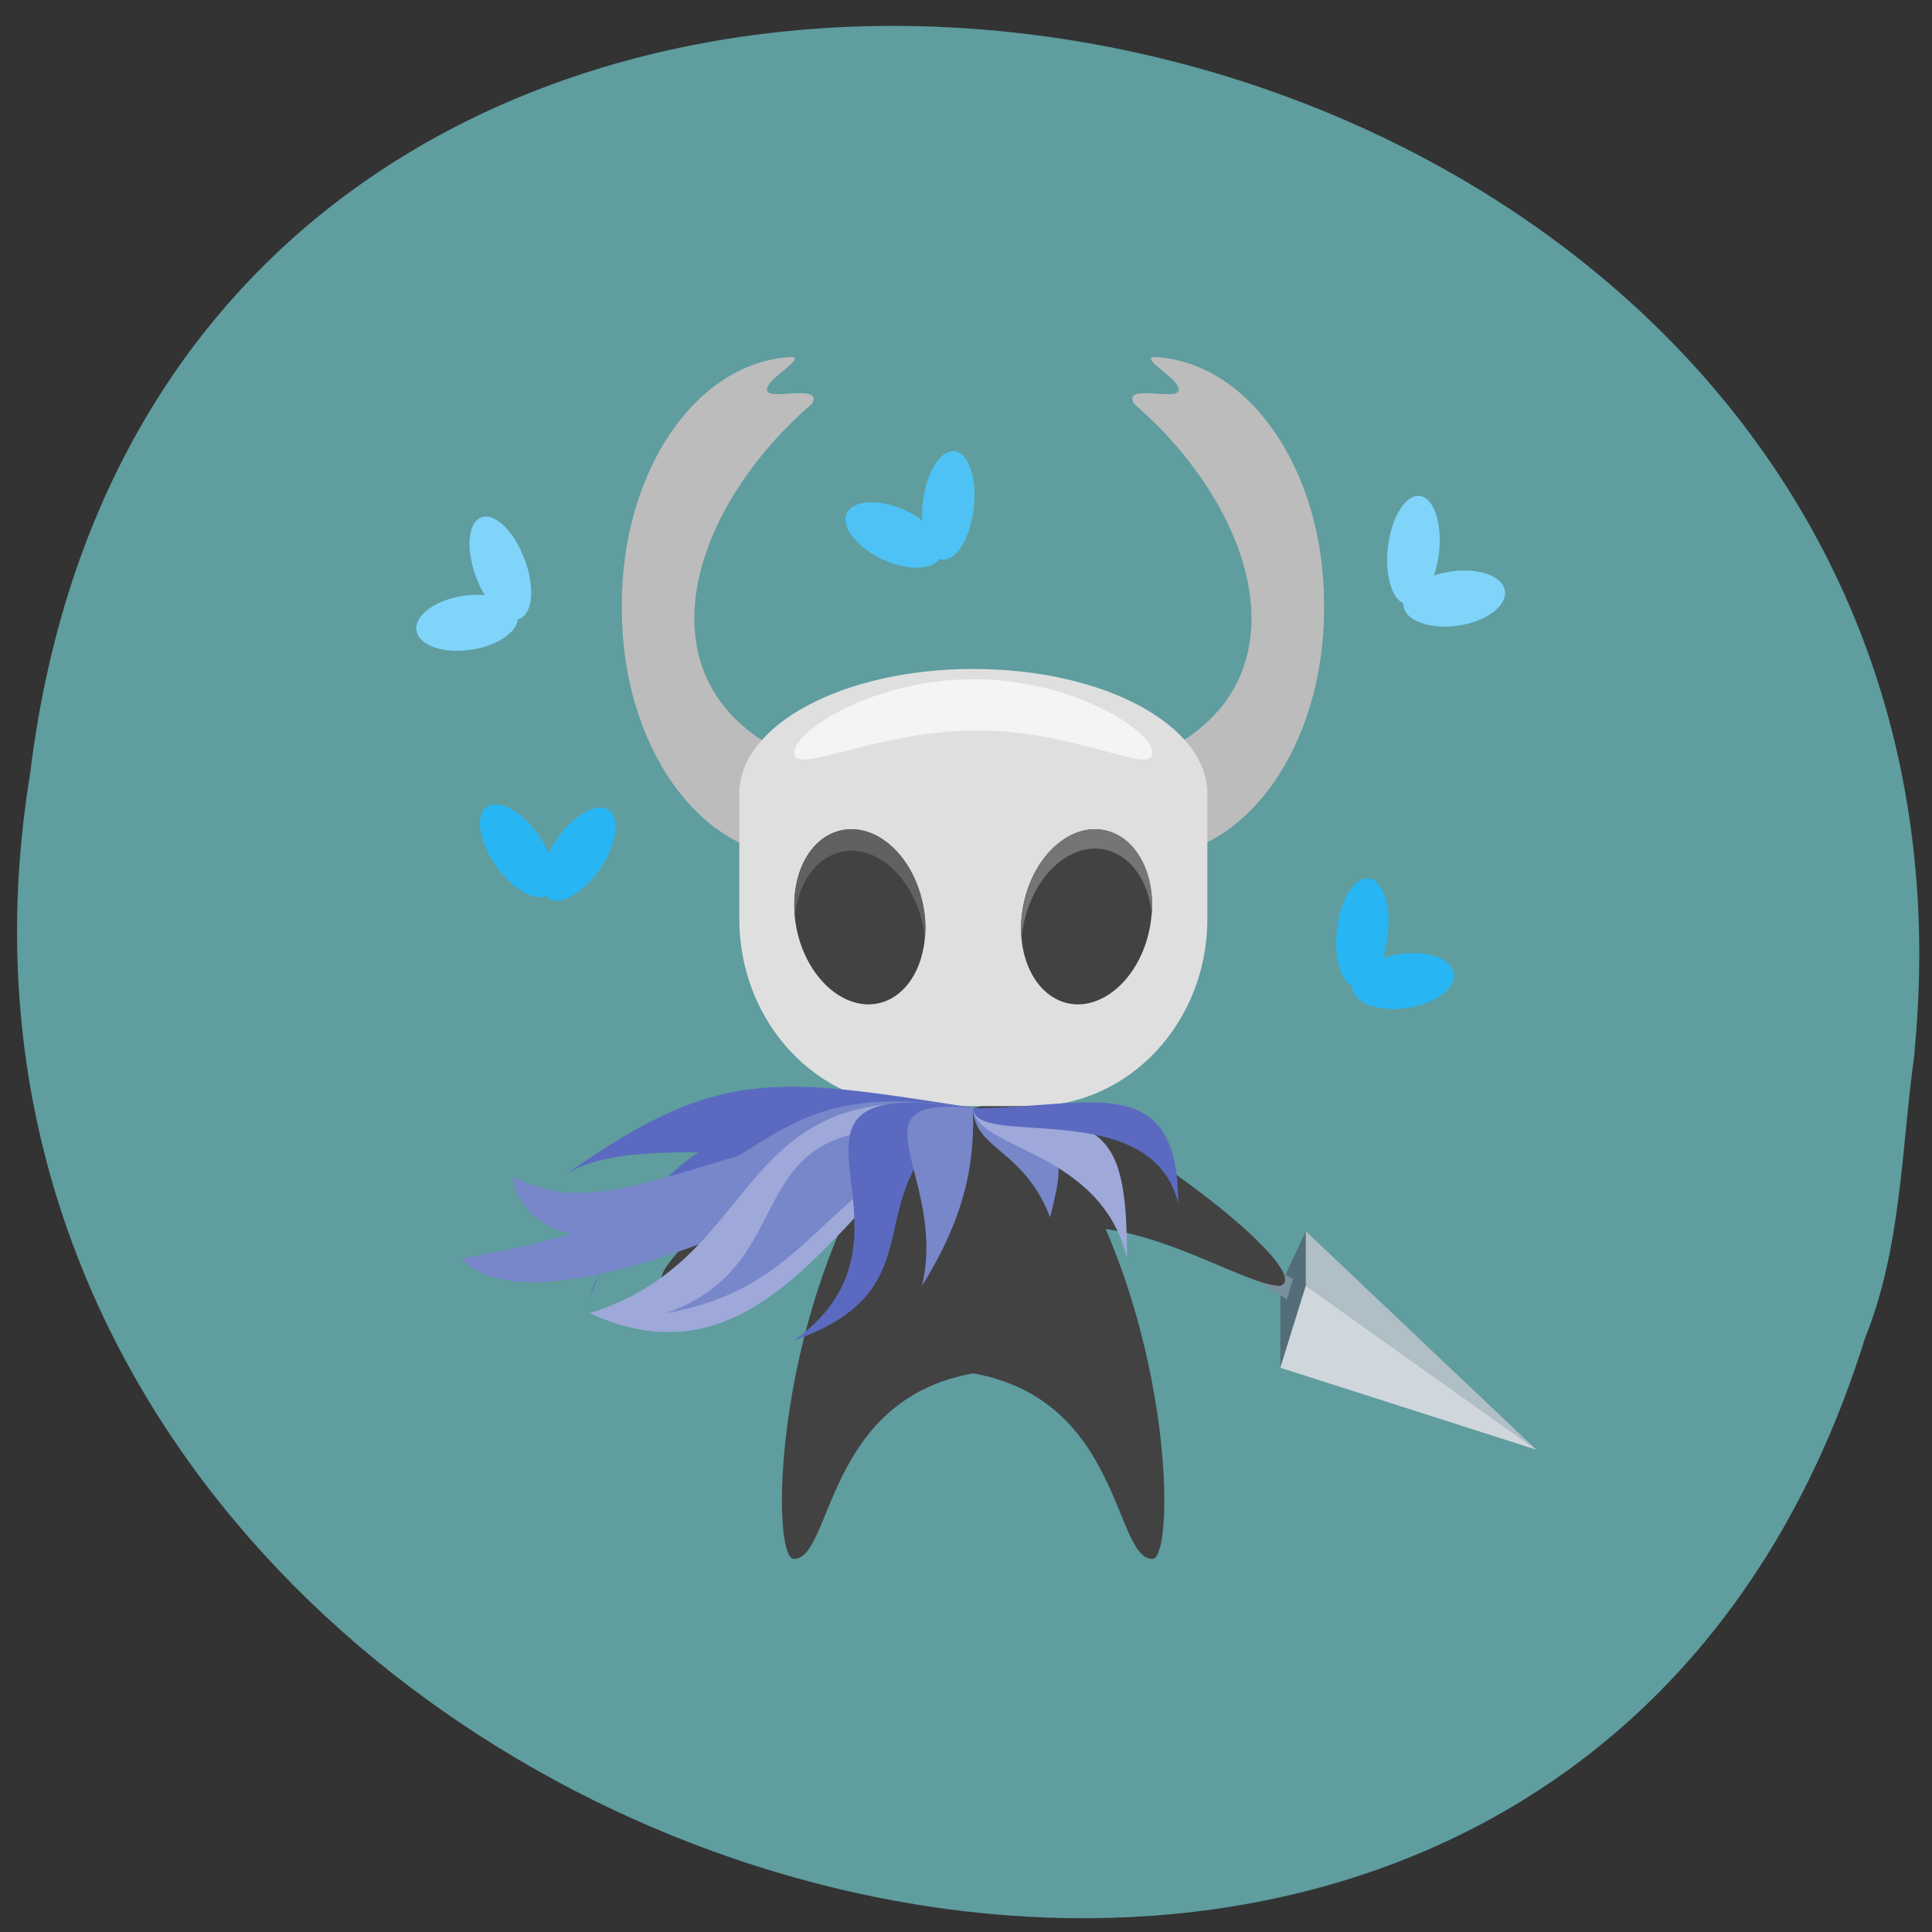 <svg xmlns="http://www.w3.org/2000/svg" viewBox="0 0 32 32"><rect x="0" y="0" width="32" height="32" fill="#333333" stroke="none"/><path d="m 31.711 17.41 c 1.82 -19.01 -28.832 -24.13 -31.21 -4.609 c -2.949 17.949 24.836 27.2 30.391 9.359 c 0.609 -1.508 0.598 -3.156 0.824 -4.75" fill="#5f9d9f"/><path d="m 15.27 18.13 c -2.48 2.938 -2.543 7.691 -2.121 7.691 c 0.637 0 0.512 -2.637 2.969 -3.074 c 2.461 0.438 2.332 3.074 2.969 3.074 c 0.422 0 0.359 -4.754 -2.121 -7.691 l -0.848 0.227" fill="#424242"/><path d="m 13.1 5.914 c -1.563 0.082 -2.801 1.879 -2.801 4.102 v 0.063 c 0 2.277 1.297 4.105 2.91 4.105 h 5.816 c 1.609 0 2.906 -1.832 2.906 -4.105 v -0.063 c 0 -2.223 -1.238 -4.02 -2.801 -4.102 c -0.23 -0.004 0.195 0.254 0.32 0.402 c 0.395 0.461 -0.895 -0.035 -0.668 0.371 c 2.199 1.898 3.01 5.01 -0.121 6.01 l -2.547 0.453 l -2.543 -0.453 c -3.137 -1 -2.324 -4.113 -0.121 -6.01 c 0.223 -0.406 -1.066 0.09 -0.672 -0.371 c 0.125 -0.148 0.551 -0.406 0.32 -0.402" fill="#bcbcbc"/><path d="m 15.27 18.13 c -1.453 0.301 -4.875 2.941 -4.242 3.168 c 0.637 0 2.414 -1.258 3.816 -0.906" fill="#424242"/><path d="m 21.629 20.391 l -0.422 0.906 v 1.355 l 0.422 -1.355" fill="#536e78"/><path d="m 21.313 21.523 l 0.105 -0.34 l -0.848 -0.453 l -0.105 0.227" fill="#788f9c"/><path d="m 16.965 18.13 c 1.453 0.301 4.879 2.941 4.242 3.168 c -0.637 0 -2.414 -1.258 -3.816 -0.906" fill="#424242"/><path d="m 21.21 22.652 l 4.238 1.359 l -3.816 -2.715" fill="#8fa3ad"/><path d="m 25.445 24.01 l -3.816 -2.715 l -0.422 1.359" fill="#cfd7dc"/><path d="m 25.445 24.01 l -3.816 -2.715 v -0.902" fill="#b0bec5"/><path d="m 16.12 11.08 c -2.148 0 -3.875 0.922 -3.875 2.07 v 2.066 c 0 1.719 1.293 3.105 2.906 3.105 h 1.941 c 1.609 0 2.906 -1.387 2.906 -3.105 v -2.066 c 0 -1.148 -1.727 -2.07 -3.879 -2.07" fill="#dfdfdf"/><g fill="#424242"><path d="m 13.883 13.766 c 0.566 -0.164 1.184 0.34 1.383 1.125 c 0.195 0.785 -0.102 1.551 -0.668 1.715 c -0.566 0.16 -1.184 -0.344 -1.383 -1.129 c -0.195 -0.785 0.102 -1.551 0.668 -1.711"/><path d="m 18.352 13.766 c 0.566 0.16 0.863 0.926 0.668 1.711 c -0.195 0.785 -0.816 1.289 -1.379 1.129 c -0.566 -0.164 -0.867 -0.93 -0.668 -1.715 c 0.195 -0.785 0.813 -1.289 1.379 -1.125"/></g><path d="m 13.08 18 c -1.254 0.008 -2.195 0.379 -3.746 1.48 c 0.492 -0.348 1.301 -0.395 2.23 -0.395 c -0.855 0.586 -1.375 1.477 -1.625 2 c 0.887 -1.391 4.242 -1.5 6.18 -2.738 c 0 0 -0.012 0 -0.027 -0.004 c -1.293 -0.199 -2.215 -0.348 -3.01 -0.344 m -3.141 3.086 c -0.082 0.133 -0.145 0.277 -0.184 0.43 c 0 0 0.059 -0.172 0.184 -0.43" fill="#5b6ac0"/><path d="m 14.816 18.242 c -1.203 0.008 -1.797 0.402 -2.578 0.898 c -1.676 0.5 -2.691 0.91 -3.754 0.344 c 0.102 0.539 0.465 0.832 0.984 0.953 c -0.516 0.148 -1.117 0.289 -1.832 0.406 c 1.273 1.359 6.363 -1.133 8.48 -2.488 c -0.504 -0.078 -0.93 -0.113 -1.301 -0.113" fill="#7886ca"/><path d="m 16.12 18.355 c -2.121 1.355 -3.391 4.75 -6.359 3.395 c 2.969 -0.906 2.313 -4.03 6.359 -3.395" fill="#9ea8d9"/><path d="m 16.12 18.809 c -2.543 0.676 -2.543 2.488 -5.086 2.941 c 2.543 -0.906 0.848 -3.621 5.086 -2.941" fill="#7886ca"/><path d="m 16.12 18.355 c -2.121 1.355 -0.422 2.941 -2.969 3.848 c 2.547 -1.813 -1.078 -4.477 2.969 -3.848" fill="#5b6ac0"/><g fill="#7886ca"><path d="m 16.12 18.355 c 0 0.68 0 1.582 -0.848 2.941 c 0.426 -1.813 -1.273 -3.168 0.848 -2.941"/><path d="m 16.12 18.355 c 0 0.68 0.848 0.68 1.273 1.809 c 0.211 -0.902 0.422 -1.355 -1.273 -1.809"/></g><path d="m 16.12 18.355 c 0 0.68 2.121 0.68 2.547 2.488 c 0 -2.262 -0.426 -2.262 -2.547 -2.488" fill="#9ea8d9"/><path d="m 16.12 18.355 c 0 0.68 2.969 -0.227 3.395 1.582 c 0 -2.262 -1.484 -1.582 -3.395 -1.582" fill="#5b6ac0"/><path d="m 16.12 11.25 c 1.645 0 2.969 0.848 2.969 1.223 c 0 0.379 -1.262 -0.375 -2.906 -0.375 c -1.648 0 -3.03 0.754 -3.03 0.375 c 0 -0.375 1.324 -1.223 2.969 -1.223" fill="#f4f4f4"/><path d="m 18.14 13.734 c -0.5 -0.004 -0.992 0.469 -1.164 1.156 c -0.059 0.223 -0.074 0.441 -0.055 0.645 c 0.008 -0.105 0.027 -0.211 0.055 -0.32 c 0.172 -0.688 0.664 -1.16 1.164 -1.16 c 0.074 0 0.145 0.012 0.215 0.031 c 0.406 0.117 0.676 0.543 0.723 1.066 c 0.055 -0.66 -0.234 -1.25 -0.723 -1.387 c -0.07 -0.023 -0.141 -0.031 -0.215 -0.031" fill="#757575"/><path d="m 14.1 13.734 c -0.07 0 -0.141 0.008 -0.211 0.031 c -0.496 0.141 -0.785 0.734 -0.723 1.406 c 0.051 -0.516 0.32 -0.934 0.723 -1.051 c 0.566 -0.16 1.184 0.344 1.379 1.129 c 0.027 0.102 0.043 0.203 0.051 0.305 c 0.023 -0.207 0.008 -0.434 -0.051 -0.664 c -0.172 -0.688 -0.664 -1.16 -1.168 -1.156" fill="#616161"/><path d="m 6.898 10.438 c 0.031 0.246 0.434 0.395 0.898 0.324 c 0.426 -0.059 0.754 -0.277 0.781 -0.504 c 0.012 0 0.023 -0.004 0.035 -0.012 c 0.219 -0.098 0.25 -0.547 0.066 -1.01 c -0.18 -0.465 -0.5 -0.758 -0.719 -0.66 c -0.215 0.094 -0.246 0.547 -0.063 1.01 c 0.039 0.098 0.082 0.188 0.133 0.27 c -0.109 -0.008 -0.227 -0.004 -0.348 0.012 c -0.465 0.066 -0.816 0.32 -0.785 0.57" fill="#80d4fa"/><path d="m 8.05 13.375 c -0.184 0.152 -0.105 0.598 0.184 0.992 c 0.262 0.363 0.605 0.559 0.805 0.473 c 0.008 0.008 0.016 0.02 0.027 0.027 c 0.184 0.152 0.566 -0.047 0.852 -0.445 c 0.285 -0.398 0.363 -0.84 0.176 -0.996 c -0.188 -0.148 -0.566 0.047 -0.852 0.445 c -0.059 0.086 -0.113 0.176 -0.152 0.262 c -0.047 -0.105 -0.109 -0.215 -0.184 -0.32 c -0.285 -0.395 -0.668 -0.594 -0.855 -0.438" fill="#28b5f4"/><path d="m 14.02 8.516 c -0.086 0.23 0.191 0.57 0.625 0.762 c 0.395 0.176 0.785 0.164 0.914 -0.02 c 0.012 0.004 0.027 0.008 0.039 0.008 c 0.234 0.035 0.469 -0.34 0.527 -0.836 c 0.063 -0.5 -0.078 -0.926 -0.313 -0.957 c -0.23 -0.031 -0.469 0.344 -0.527 0.84 c -0.012 0.105 -0.016 0.207 -0.012 0.305 c -0.09 -0.066 -0.191 -0.125 -0.305 -0.176 c -0.438 -0.191 -0.855 -0.156 -0.949 0.074" fill="#4ec2f5"/><path d="m 22.672 14.551 c -0.234 -0.031 -0.469 0.34 -0.527 0.84 c -0.055 0.453 0.055 0.848 0.254 0.938 c 0 0.016 0 0.027 0 0.039 c 0.031 0.25 0.434 0.395 0.898 0.328 c 0.465 -0.066 0.816 -0.32 0.785 -0.566 c -0.031 -0.25 -0.434 -0.395 -0.898 -0.328 c -0.098 0.016 -0.191 0.035 -0.281 0.066 c 0.039 -0.109 0.066 -0.23 0.082 -0.363 c 0.063 -0.496 -0.078 -0.922 -0.313 -0.953" fill="#28b5f4"/><path d="m 23.52 8.215 c -0.234 -0.031 -0.469 0.34 -0.531 0.84 c -0.055 0.453 0.059 0.848 0.254 0.938 c 0 0.016 0 0.027 0.004 0.043 c 0.031 0.246 0.434 0.391 0.895 0.328 c 0.469 -0.066 0.816 -0.324 0.785 -0.57 c -0.027 -0.25 -0.43 -0.395 -0.895 -0.328 c -0.102 0.016 -0.195 0.035 -0.281 0.066 c 0.035 -0.109 0.066 -0.23 0.082 -0.363 c 0.059 -0.496 -0.082 -0.922 -0.313 -0.953" fill="#80d4fa"/></svg>